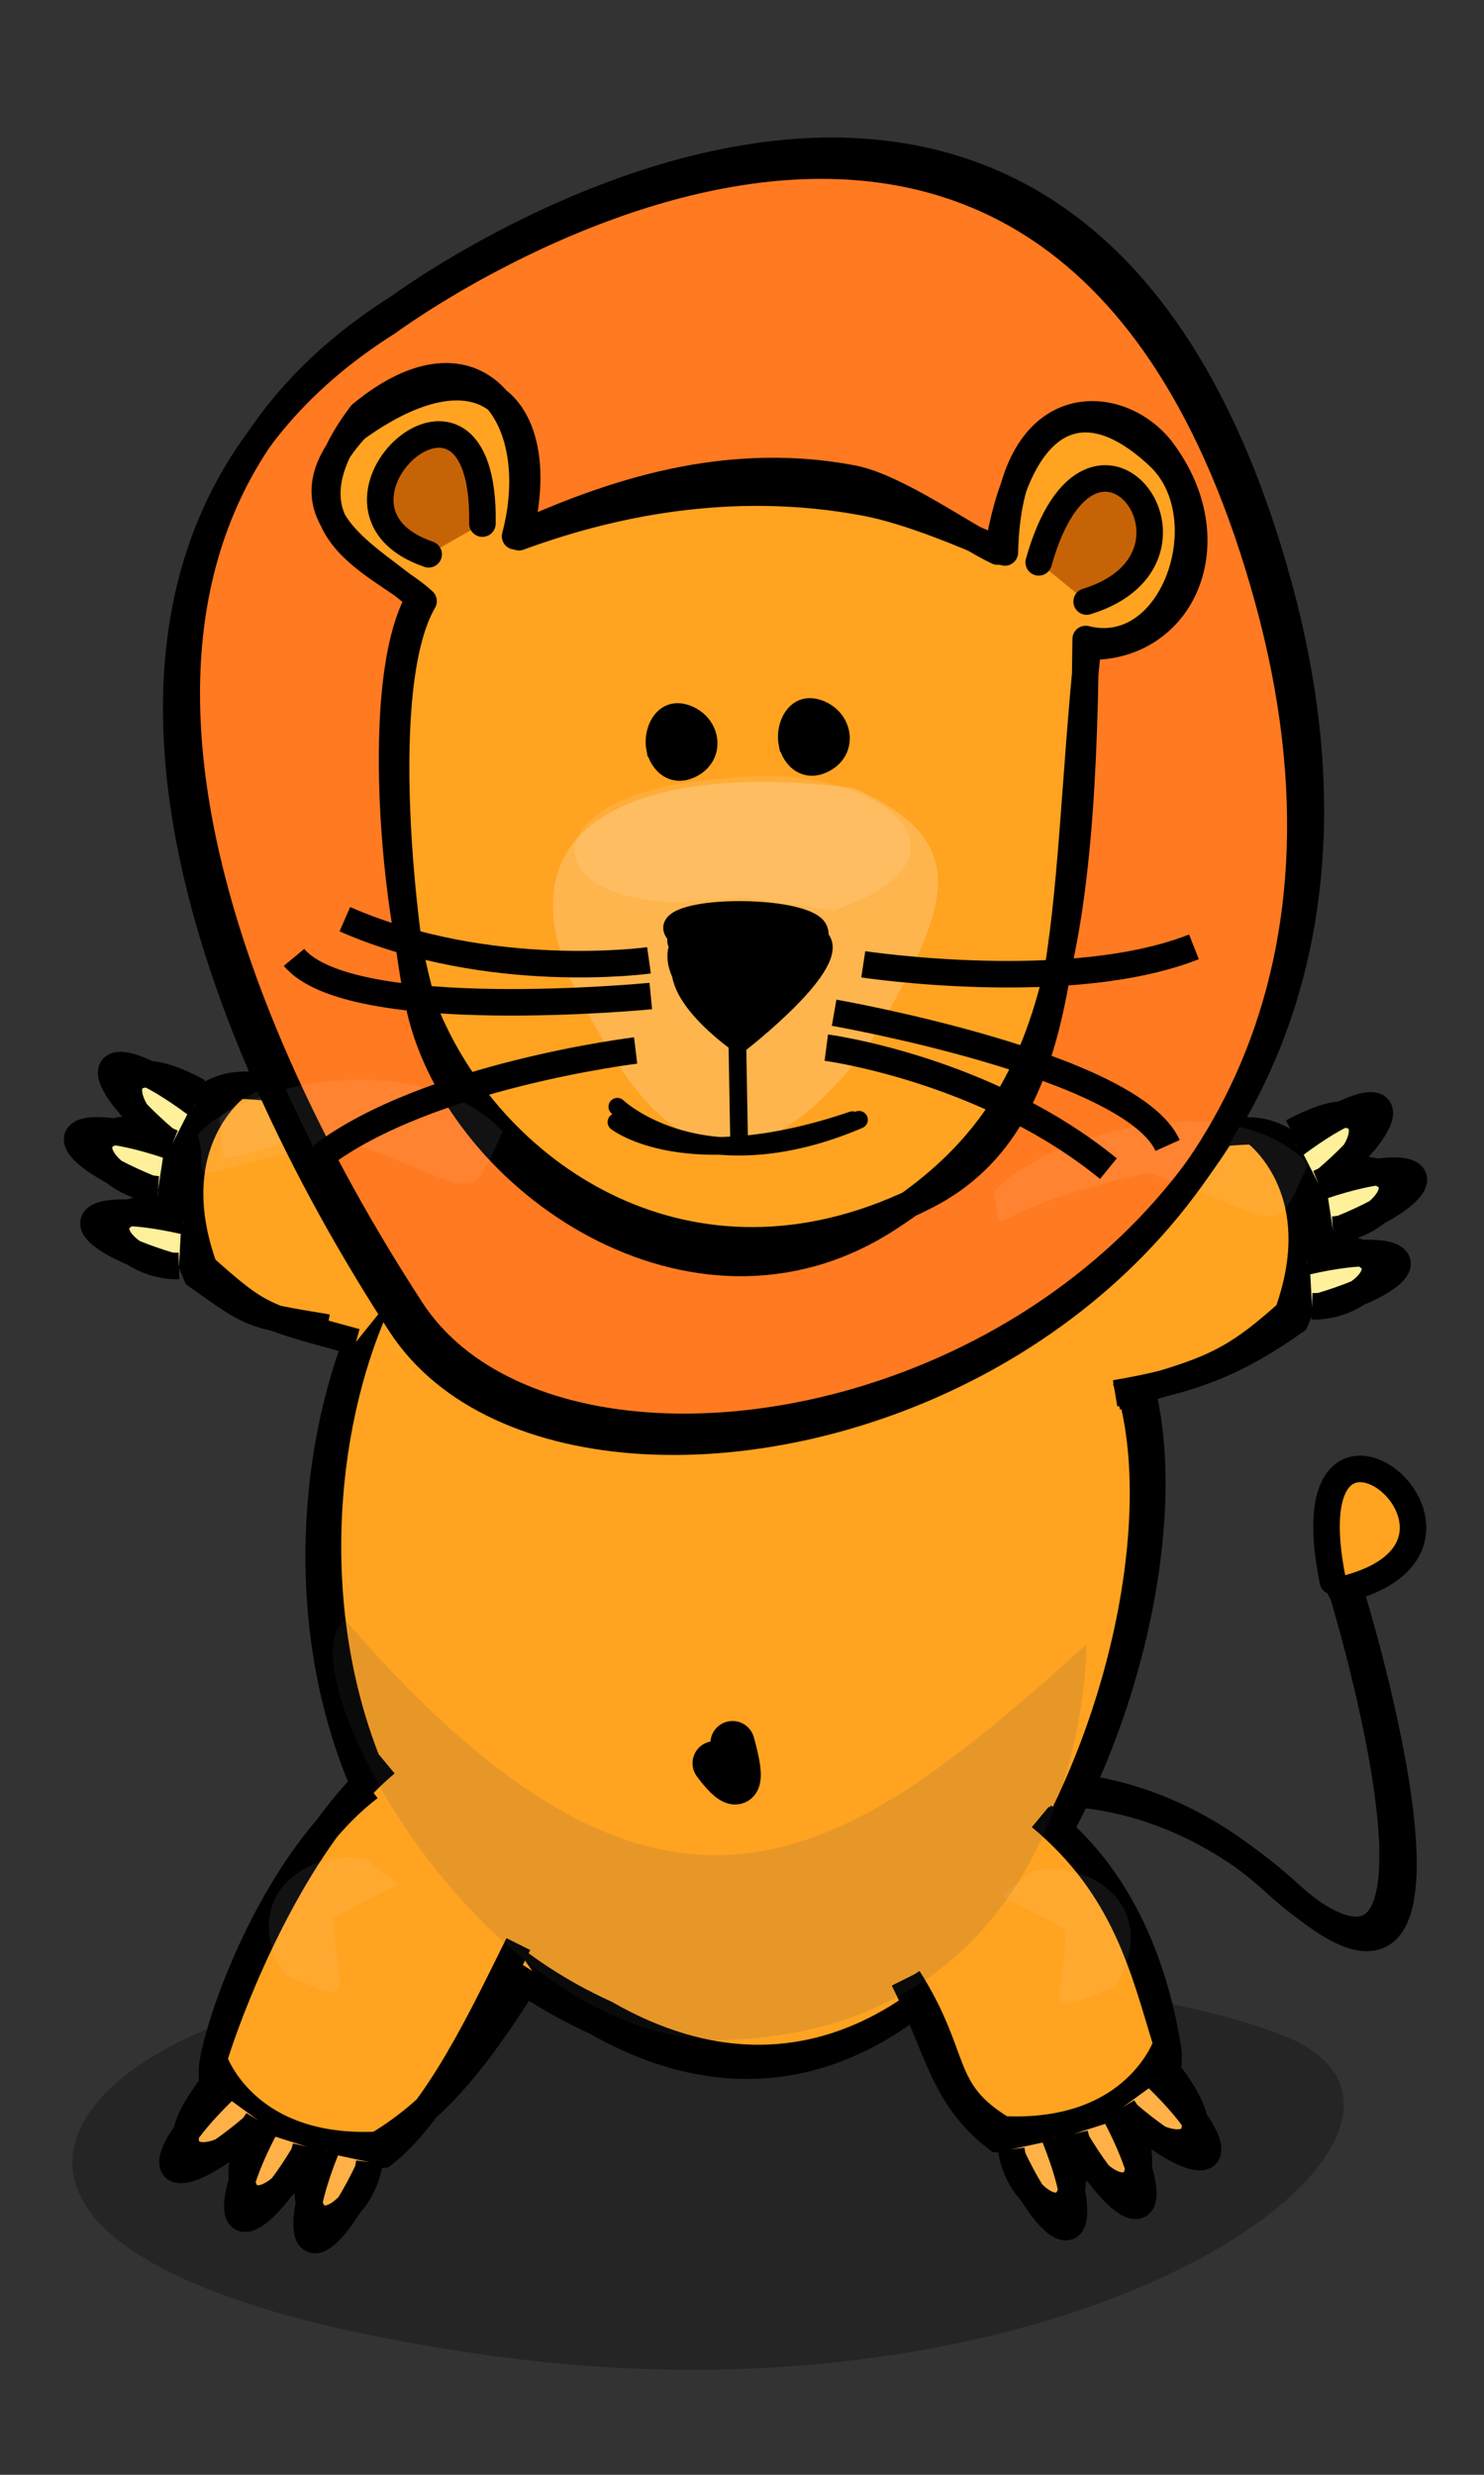 <!--Created with Inkscape (http://www.inkscape.org/)--><svg xmlns:dc="http://purl.org/dc/elements/1.1/" xmlns:cc="http://creativecommons.org/ns#" xmlns:rdf="http://www.w3.org/1999/02/22-rdf-syntax-ns#" xmlns="http://www.w3.org/2000/svg" xmlns:sodipodi="http://sodipodi.sourceforge.net/DTD/sodipodi-0.dtd" xmlns:inkscape="http://www.inkscape.org/namespaces/inkscape" width="120" height="200" sodipodi:version="0.32" inkscape:version="0.91 r13725" sodipodi:docname="17_lion.svg" version="1.0"><rect width="100%" height="100%" fill="#333333" stroke="none"/><sodipodi:namedview pagecolor="#ffffff" bordercolor="#666666" borderopacity="1.0" inkscape:pageopacity="0.0" inkscape:pageshadow="2" inkscape:zoom="2.1401292" inkscape:cx="104.7619" inkscape:cy="70.972362" inkscape:document-units="px" inkscape:current-layer="layer1" inkscape:window-width="936" inkscape:window-height="783" inkscape:window-x="69" inkscape:window-y="15" height="200px" width="120px"/><g inkscape:label="Calque 1" inkscape:groupmode="layer"><path style="fill:none;fill-opacity:.75;fill-rule:evenodd;stroke:#000;stroke-width:2.145;stroke-linecap:butt;stroke-linejoin:miter;stroke-miterlimit:4;stroke-dasharray:none;stroke-opacity:1" d="M109.327 129.01s12.257 39.781-5.3 23.83c-18.392-16.712-40.904-3.9-42.901 9.215" sodipodi:nodetypes="csc"/><path style="fill:none;fill-opacity:.75;fill-rule:evenodd;stroke:#000;stroke-width:2.145;stroke-linecap:butt;stroke-linejoin:miter;stroke-miterlimit:4;stroke-dasharray:none;stroke-opacity:1" d="M108.451 128.364s12.257 39.78-5.3 23.828c-18.391-16.711-40.904-3.9-42.901 9.215" sodipodi:nodetypes="csc"/><path style="opacity:1;fill:#000;fill-opacity:.27;fill-rule:evenodd;stroke:none;stroke-width:5;stroke-linecap:round;stroke-linejoin:round;stroke-miterlimit:4;stroke-opacity:1" d="M25.368 161.468c-21.56 4.016-35.232 21.987 14.204 28.886 49.404 6.894 82.149-18.959 64.033-25.921-17.18-6.602-58.028-6.73-78.237-2.965z" sodipodi:nodetypes="czzz" inkscape:export-filename="/home/mat/Travaux/Inkscape/Gcompris/path3176.png" inkscape:export-xdpi="90" inkscape:export-ydpi="90"/><path style="fill:#ffa321;fill-opacity:1;fill-rule:evenodd;stroke:#000;stroke-width:2.755;stroke-linecap:round;stroke-linejoin:round;stroke-miterlimit:4;stroke-opacity:1" d="M319.008 636.488c-40.795-18.545-36.033-74.371-17.937-91.852 15.114-21.93 64.29-12.911 73.848 12.025 19.014 19.173-9.367 106.456-55.91 79.827z" sodipodi:nodetypes="cccc" transform="matrix(.715 0 0 .715 -179.078 -292.44)"/><path inkscape:export-ydpi="90" inkscape:export-xdpi="90" inkscape:export-filename="/home/mat/Travaux/Inkscape/Gcompris/path3176.png" sodipodi:nodetypes="cccc" d="M288.063 537.096c12.56-3.736 11.257-7.951-1.48-5.062m.586 5.064c6.505.187 12.251-7.464-.355-6.47" style="fill:#ffb147;fill-opacity:1;fill-rule:nonzero;stroke:#000;stroke-width:3;stroke-linecap:butt;stroke-linejoin:miter;stroke-miterlimit:4;stroke-opacity:1" transform="matrix(.715 0 0 .715 -179.078 -292.44)"/><path inkscape:export-ydpi="90" inkscape:export-xdpi="90" inkscape:export-filename="/home/mat/Travaux/Inkscape/Gcompris/path3176.png" sodipodi:nodetypes="cccc" d="M289.075 528.95c12.141-4.929 10.439-8.999-1.96-4.897m1.07 4.985c6.493-.44 11.476-8.61-.976-6.405" style="fill:#ffb147;fill-opacity:1;fill-rule:nonzero;stroke:#000;stroke-width:3;stroke-linecap:butt;stroke-linejoin:miter;stroke-miterlimit:4;stroke-opacity:1" transform="matrix(.715 0 0 .715 -179.078 -292.44)"/><path style="fill:none;fill-opacity:1;fill-rule:evenodd;stroke:#000;stroke-width:2.755;stroke-linecap:round;stroke-linejoin:round;stroke-miterlimit:4;stroke-opacity:1" d="M317.713 637.6c-40.796-18.546-36.034-74.372-17.938-91.852 15.114-21.93 64.29-12.912 73.848 12.025 19.015 19.172-9.367 106.455-55.91 79.827z" sodipodi:nodetypes="cccc" transform="matrix(.715 0 0 .715 -179.078 -292.44)"/><path style="fill:#ffa321;fill-opacity:1;fill-rule:nonzero;stroke:#000;stroke-width:2.145;stroke-linecap:butt;stroke-linejoin:miter;stroke-miterlimit:4;stroke-opacity:1" d="M39.764 91.633c-7.538-1.407-16.423-4.506-20.92-3.89 0 0-9.09 1.057-2.96 15.333 4.535 3.215 4.2 3.149 10.6 4.21m15.075-14.689c-7.549-1.166-16.143-4.839-22.32-4.86 0 0-6.4 4.521-2.734 14.679 4.6 4.102 4.816 3.99 12.284 6.029" sodipodi:nodetypes="cccccccc" inkscape:export-filename="/home/mat/Travaux/Inkscape/Gcompris/path3176.png" inkscape:export-xdpi="90" inkscape:export-ydpi="90"/><path style="fill:#fff;fill-opacity:.073;fill-rule:evenodd;stroke:none;stroke-width:3;stroke-linecap:round;stroke-linejoin:round;stroke-miterlimit:4;stroke-opacity:1" d="M29.472 90.88c11.27 3.945 9.924 5.73 12.891-.704-6.378-6.702-20.546-4.356-24.67.268 1.237 4.408-2.87 3.616 11.779.436z" sodipodi:nodetypes="cccc"/><path style="fill:#ffa321;fill-opacity:1;fill-rule:nonzero;stroke:#000;stroke-width:2.145;stroke-linecap:butt;stroke-linejoin:miter;stroke-miterlimit:4;stroke-opacity:1" d="M80.87 95.317c7.538-1.407 16.423-4.506 20.921-3.89 0 0 9.09 1.056 2.96 15.333-4.536 3.214-8.182 4.778-14.581 5.84m-8.65-17.134c7.55-1.166 13.698-4.024 19.876-4.045 0 0 6.4 4.52 2.734 14.678-4.6 4.103-6.376 4.736-13.844 6.774" sodipodi:nodetypes="cccccccc" inkscape:export-filename="/home/mat/Travaux/Inkscape/Gcompris/path3176.png" inkscape:export-xdpi="90" inkscape:export-ydpi="90"/><path style="fill:#ff7a21;fill-opacity:1;fill-rule:evenodd;stroke:#000;stroke-width:2.145;stroke-linecap:butt;stroke-linejoin:miter;stroke-miterlimit:4;stroke-dasharray:none;stroke-opacity:1" d="M32.224 24.84s54.001-40.072 71.159 22.406c17.157 62.478-55.047 81.771-70.13 58.6-15.084-23.172-31.417-61.885-1.03-81.007z" sodipodi:nodetypes="cssc"/><path style="fill:#ffa321;fill-opacity:1;fill-rule:nonzero;stroke:#000;stroke-width:2.145;stroke-linecap:round;stroke-linejoin:round;stroke-miterlimit:4;stroke-opacity:1" d="M29.208 33.477c-7.226 9.536 1.74 12.011 5.042 15.106-4.026 6.91-1.607 27.363-.285 33.031 3.233 13.857 22.147 26.862 37.644 16.989 12.59-8.02 15.912-18.85 16.182-46.96 7.173 1.795 11.081-9.907 5.91-14.759-6.509-6.108-11.412-2.611-13.03 7.691-2.586-1.202-8.188-5.23-11.7-5.902-11.226-2.147-20.958 1.862-27.319 4.668 2.514-9.508-3.134-17.544-12.444-9.864zm-.422 1.158C22.25 41.67 30.04 44.88 33.885 48.383c-4.026 6.91-1.743 28.449.937 34.388 5.852 12.97 21.884 23.174 40.088 13.867 12.324-6.3 10.888-23.333 13.06-44.38 7.715.166 11.477-8.527 6.013-15.832-3.404-4.548-12.443-5.198-12.727 8.22-2.585-1.202-7.644-3.329-11.156-4-11.226-2.148-21.23.232-28.134 2.767 2.635-10.243-2.776-16.268-13.18-8.778z" sodipodi:nodetypes="ccsscscsccccsscscscc" inkscape:export-filename="/home/mat/Travaux/Inkscape/Gcompris/path3176.png" inkscape:export-xdpi="90" inkscape:export-ydpi="90"/><path style="fill:#000;fill-opacity:1;fill-rule:evenodd;stroke:#000;stroke-width:3.575;stroke-linecap:round;stroke-linejoin:round;stroke-miterlimit:4;stroke-opacity:1" d="M59.233 140.87c1.695 6.018-1.445 1.626-1.445 1.626" sodipodi:nodetypes="cc" inkscape:export-filename="/home/mat/Travaux/Inkscape/Gcompris/path3176.png" inkscape:export-xdpi="90" inkscape:export-ydpi="90"/><path style="fill:#c76307;fill-opacity:1;fill-rule:evenodd;stroke:#000;stroke-width:2.145;stroke-linecap:round;stroke-linejoin:round;stroke-miterlimit:4;stroke-opacity:1" d="M87.869 48.613c11.57-3.544.424-18.492-3.877-3.166" sodipodi:nodetypes="cc" inkscape:export-filename="/home/mat/Travaux/Inkscape/Gcompris/path3176.png" inkscape:export-xdpi="90" inkscape:export-ydpi="90"/><path style="fill:#c76307;fill-opacity:1;fill-rule:evenodd;stroke:#000;stroke-width:2.145;stroke-linecap:round;stroke-linejoin:round;stroke-miterlimit:4;stroke-opacity:1" d="M34.663 44.796c-10.973-3.755 4.622-18.254 4.346-2.483" sodipodi:nodetypes="cc" inkscape:export-filename="/home/mat/Travaux/Inkscape/Gcompris/path3176.png" inkscape:export-xdpi="90" inkscape:export-ydpi="90"/><path style="fill:#fff;fill-opacity:.073;fill-rule:evenodd;stroke:none;stroke-width:3;stroke-linecap:round;stroke-linejoin:round;stroke-miterlimit:4;stroke-opacity:1" d="M27.768 92.133c11.27 3.946 9.925 5.732 12.891-.703-6.377-6.702-20.545-4.356-24.67.268 1.237 4.408-2.87 3.615 11.78.435z" sodipodi:nodetypes="cccc" inkscape:export-filename="/home/mat/Travaux/Inkscape/Gcompris/path3176.png" inkscape:export-xdpi="90" inkscape:export-ydpi="90"/><path style="fill:#ffa321;fill-opacity:1;fill-rule:nonzero;stroke:#000;stroke-width:2.145;stroke-linecap:butt;stroke-linejoin:miter;stroke-miterlimit:4;stroke-opacity:1" d="M84.334 146.762c7.309 5.548 9.38 14.303 10.109 18.784 0 0 1.656 9-13.79 7.326-4.404-3.394-4.69-7.079-7.58-12.886m11.05-13.152c6.95 5.771 8.379 12.432 10.21 18.332 0 0-2.445 7.444-13.231 6.918-5.272-3.195-3.51-5.684-7.649-12.226" sodipodi:nodetypes="cccccccc" inkscape:transform-center-y="4.0320553" inkscape:transform-center-x="-2.4960323" inkscape:export-filename="/home/mat/Travaux/Inkscape/Gcompris/path3176.png" inkscape:export-xdpi="90" inkscape:export-ydpi="90"/><path style="fill:#ffa321;fill-opacity:1;fill-rule:nonzero;stroke:#000;stroke-width:2.145;stroke-linecap:butt;stroke-linejoin:miter;stroke-miterlimit:4;stroke-opacity:1" d="M29.886 144.463c-7.308 5.548-11.971 17.855-12.7 22.336 0 0-1.656 9 13.79 7.326 4.403-3.394 8.049-11.207 10.94-17.013m-10.691-14.614c-6.95 5.771-12.098 18.021-13.93 23.922 0 0 2.446 7.443 13.232 6.917 5.271-3.195 8.38-7.51 12.519-14.052" sodipodi:nodetypes="cccccccc" inkscape:transform-center-y="4.032051" inkscape:transform-center-x="2.4960283" inkscape:export-filename="/home/mat/Travaux/Inkscape/Gcompris/path3176.png" inkscape:export-xdpi="90" inkscape:export-ydpi="90"/><path style="fill:#ffb147;fill-opacity:1;fill-rule:nonzero;stroke:#000;stroke-width:2.145;stroke-linecap:butt;stroke-linejoin:miter;stroke-miterlimit:4;stroke-opacity:1" d="M29.76 175.363c-4.044 8.453-6.875 7.06-3.409-1.611m3.511.98c-.596 4.616-6.643 7.817-4.53-.975" sodipodi:nodetypes="cccc" inkscape:export-filename="/home/mat/Travaux/Inkscape/Gcompris/path3176.png" inkscape:export-xdpi="90" inkscape:export-ydpi="90"/><path style="fill:#ffb147;fill-opacity:1;fill-rule:nonzero;stroke:#000;stroke-width:2.145;stroke-linecap:butt;stroke-linejoin:miter;stroke-miterlimit:4;stroke-opacity:1" d="M24.573 174.08c-4.84 8.023-7.524 6.365-3.239-1.933m3.4 1.315c-1.038 4.536-7.365 7.14-4.414-1.407" sodipodi:nodetypes="cccc" inkscape:export-filename="/home/mat/Travaux/Inkscape/Gcompris/path3176.png" inkscape:export-xdpi="90" inkscape:export-ydpi="90"/><path style="fill:#ffb147;fill-opacity:1;fill-rule:nonzero;stroke:#000;stroke-width:2.145;stroke-linecap:butt;stroke-linejoin:miter;stroke-miterlimit:4;stroke-opacity:1" d="M20.491 171.86c-7.12 6.09-9.145 3.671-2.465-2.855m2.813 2.318c-2.413 3.979-9.239 4.459-3.746-2.725" sodipodi:nodetypes="cccc" inkscape:export-filename="/home/mat/Travaux/Inkscape/Gcompris/path3176.png" inkscape:export-xdpi="90" inkscape:export-ydpi="90"/><path style="fill:#ffb147;fill-opacity:1;fill-rule:nonzero;stroke:#000;stroke-width:2.145;stroke-linecap:butt;stroke-linejoin:miter;stroke-miterlimit:4;stroke-opacity:1" d="M81.879 174.325c4.044 8.452 6.875 7.06 3.41-1.612m-3.512.981c.596 4.615 6.643 7.817 4.53-.975" sodipodi:nodetypes="cccc" inkscape:export-filename="/home/mat/Travaux/Inkscape/Gcompris/path3176.png" inkscape:export-xdpi="90" inkscape:export-ydpi="90"/><path style="fill:#ffb147;fill-opacity:1;fill-rule:nonzero;stroke:#000;stroke-width:2.145;stroke-linecap:butt;stroke-linejoin:miter;stroke-miterlimit:4;stroke-opacity:1" d="M87.067 173.042c4.84 8.023 7.524 6.365 3.238-1.933m-3.4 1.314c1.038 4.537 7.365 7.14 4.414-1.407" sodipodi:nodetypes="cccc" inkscape:export-filename="/home/mat/Travaux/Inkscape/Gcompris/path3176.png" inkscape:export-xdpi="90" inkscape:export-ydpi="90"/><path style="fill:#ffb147;fill-opacity:1;fill-rule:nonzero;stroke:#000;stroke-width:2.145;stroke-linecap:butt;stroke-linejoin:miter;stroke-miterlimit:4;stroke-opacity:1" d="M91.148 170.82c7.12 6.092 9.145 3.673 2.465-2.853m-2.813 2.318c2.413 3.979 9.239 4.458 3.747-2.725" sodipodi:nodetypes="cccc" inkscape:export-filename="/home/mat/Travaux/Inkscape/Gcompris/path3176.png" inkscape:export-xdpi="90" inkscape:export-ydpi="90"/><path style="fill:#fff;fill-opacity:.073;fill-rule:evenodd;stroke:none;stroke-width:3;stroke-linecap:round;stroke-linejoin:round;stroke-miterlimit:4;stroke-opacity:1" d="M92.895 94.778c11.27 3.945 9.924 5.73 12.891-.704-6.377-6.702-21.36-2.319-25.485 2.305 1.237 4.408-2.055 1.578 12.594-1.601z" sodipodi:nodetypes="cccc" inkscape:export-filename="/home/mat/Travaux/Inkscape/Gcompris/path3176.png" inkscape:export-xdpi="90" inkscape:export-ydpi="90"/><path style="fill:#fff;fill-opacity:.073;fill-rule:evenodd;stroke:none;stroke-width:3;stroke-linecap:round;stroke-linejoin:round;stroke-miterlimit:4;stroke-opacity:1" d="M86.198 155.99c-.31 6.55-2.138 7.04 3.957 4.555 3.868-6.224-1.78-10.346-6.682-9.327-3.318 2.958-3.739.934 2.725 4.771z" sodipodi:nodetypes="cccc" inkscape:export-filename="/home/mat/Travaux/Inkscape/Gcompris/path3176.png" inkscape:export-xdpi="90" inkscape:export-ydpi="90"/><path style="fill:#fff;fill-opacity:.073;fill-rule:evenodd;stroke:none;stroke-width:3;stroke-linecap:round;stroke-linejoin:round;stroke-miterlimit:4;stroke-opacity:1" d="M26.977 155.05c.31 6.552 2.137 7.041-3.957 4.557-3.868-6.225 1.78-10.346 6.681-9.327 3.319 2.958 3.74.934-2.724 4.77z" sodipodi:nodetypes="cccc" inkscape:export-filename="/home/mat/Travaux/Inkscape/Gcompris/path3176.png" inkscape:export-xdpi="90" inkscape:export-ydpi="90"/><path sodipodi:nodetypes="cccc" style="fill:#fff;fill-opacity:.196;fill-rule:nonzero;stroke:#000;stroke-width:0;stroke-linecap:round;stroke-linejoin:round;stroke-miterlimit:4;stroke-dasharray:none;stroke-dashoffset:0;stroke-opacity:1" d="M48.36 83.33c-11.07-17.845 5.118-21.737 20.724-19.613 9.38 4.197 8.302 9.037.98 21.004-7.69 9.941-14.642 11.483-21.704-1.391z"/><path d="M49.846 90.679s5.632 4.439 19.08-.152M49.92 89.442s6.768 6.495 19.54 1.052" style="fill:none;fill-opacity:.75;fill-rule:evenodd;stroke:#000;stroke-width:1.43;stroke-linecap:round;stroke-linejoin:round;stroke-miterlimit:4;stroke-opacity:1" sodipodi:nodetypes="cccc"/><path d="m59.77 92.452-.14-7.857" style="fill:none;fill-opacity:.75;fill-rule:evenodd;stroke:#000;stroke-width:1.43;stroke-linecap:round;stroke-linejoin:round;stroke-miterlimit:4;stroke-dasharray:none;stroke-opacity:1"/><path d="M59.438 83.374s-6.403-4.372-4.347-7.423c-3.892-2.74 8.583-3.142 10.832-1.23 2.248 1.913-6.485 8.653-6.485 8.653zm.325 1.023s-6.403-4.373-4.347-7.423c-3.892-2.741 8.584-3.143 10.832-1.23 2.249 1.913-6.485 8.653-6.485 8.653z" style="fill:#000;fill-opacity:1;fill-rule:nonzero;stroke:#000;stroke-width:1.43;stroke-linecap:butt;stroke-linejoin:miter;stroke-miterlimit:4;stroke-opacity:1" inkscape:transform-center-x="-1.900727"/><path sodipodi:nodetypes="cccc" style="fill:#fff;fill-opacity:.113;fill-rule:nonzero;stroke:#000;stroke-width:0;stroke-linecap:round;stroke-linejoin:round;stroke-miterlimit:4;stroke-dasharray:none;stroke-dashoffset:0;stroke-opacity:1" d="M54.78 72.934c-12.343-.445-10.828-9.178 3.817-10.002 11.755-1.679 22.088 6.148 8.778 10.655-7.823-1.129-5.637-1.227-12.595-.653z"/><path style="fill:none;fill-opacity:.75;fill-rule:evenodd;stroke:#000;stroke-width:3;stroke-linecap:butt;stroke-linejoin:miter;stroke-miterlimit:4;stroke-opacity:1" d="M391.94 210.905s23.633-1.66 36.06-10.101" sodipodi:nodetypes="cc" transform="scale(.715) rotate(12.624 705.45 -1170.403)"/><path style="fill:none;fill-opacity:.75;fill-rule:evenodd;stroke:#000;stroke-width:3;stroke-linecap:butt;stroke-linejoin:miter;stroke-miterlimit:4;stroke-opacity:1" d="M389.919 216.966S424 215.362 430 223.362" transform="scale(.715) rotate(12.624 705.45 -1170.403)"/><path style="fill:none;fill-opacity:.75;fill-rule:evenodd;stroke:#000;stroke-width:3;stroke-linecap:butt;stroke-linejoin:miter;stroke-miterlimit:4;stroke-opacity:1" d="M389.919 221.007s18.122-1.625 34.122 6.375" sodipodi:nodetypes="cc" transform="scale(.715) rotate(12.624 705.45 -1170.403)"/><path style="fill:none;fill-opacity:.75;fill-rule:evenodd;stroke:#000;stroke-width:3;stroke-linecap:butt;stroke-linejoin:miter;stroke-miterlimit:4;stroke-opacity:1" d="M391.94 210.905s23.633-1.66 36.06-10.101" sodipodi:nodetypes="cc" transform="matrix(-.714 .036 -.036 -.714 338.837 221.37)"/><path style="fill:none;fill-opacity:.75;fill-rule:evenodd;stroke:#000;stroke-width:3;stroke-linecap:butt;stroke-linejoin:miter;stroke-miterlimit:4;stroke-opacity:1" d="M389.919 216.966S424 215.362 430 223.362" transform="matrix(-.714 .036 -.036 -.714 338.837 221.37)"/><path style="fill:none;fill-opacity:.75;fill-rule:evenodd;stroke:#000;stroke-width:3;stroke-linecap:butt;stroke-linejoin:miter;stroke-miterlimit:4;stroke-opacity:1" d="M389.919 221.007s18.122-1.625 34.122 6.375" sodipodi:nodetypes="cc" transform="matrix(-.714 .036 -.036 -.714 338.837 221.37)"/><path style="fill:#010000;fill-opacity:1;fill-rule:evenodd;stroke:#000;stroke-width:1.34;stroke-linecap:butt;stroke-linejoin:miter;stroke-miterlimit:4;stroke-dasharray:none;stroke-opacity:1" d="M52.928 60.486c-.283-1.49.696-3.628 2.721-2.805 1.943.79 2.325 3.257.58 4.343-1.703 1.059-3.034-.136-3.3-1.538z" sodipodi:nodetypes="czzz"/><path style="fill:#010000;fill-opacity:1;fill-rule:evenodd;stroke:#000;stroke-width:1.34;stroke-linecap:butt;stroke-linejoin:miter;stroke-miterlimit:4;stroke-dasharray:none;stroke-opacity:1" d="M63.627 60.079c-.283-1.49.696-3.628 2.721-2.805 1.944.79 2.326 3.257.58 4.343-1.702 1.058-3.034-.136-3.3-1.538z" sodipodi:nodetypes="czzz"/><path style="fill:#fff09b;fill-opacity:1;fill-rule:nonzero;stroke:#000;stroke-width:2.145;stroke-linecap:butt;stroke-linejoin:miter;stroke-miterlimit:4;stroke-opacity:1" d="M106.731 105.565c8.982-2.671 8.05-5.685-1.058-3.62m.42 3.622c4.65.134 8.76-5.338-.255-4.626" sodipodi:nodetypes="cccc"/><path style="fill:#fff09b;fill-opacity:1;fill-rule:nonzero;stroke:#000;stroke-width:2.145;stroke-linecap:butt;stroke-linejoin:miter;stroke-miterlimit:4;stroke-opacity:1" d="M108.416 99.314c8.682-3.525 7.464-6.435-1.402-3.501m.766 3.564c4.643-.315 8.206-6.157-.699-4.58" sodipodi:nodetypes="cccc"/><path style="fill:#fff09b;fill-opacity:1;fill-rule:nonzero;stroke:#000;stroke-width:2.145;stroke-linecap:butt;stroke-linejoin:miter;stroke-miterlimit:4;stroke-opacity:1" d="M107.18 95.361c7.13-6.079 5.059-8.457-2.433-2.882m1.849 3.142c4.307-1.76 5.85-8.427-2.105-4.127" sodipodi:nodetypes="cccc"/><path style="fill:#fff09b;fill-opacity:1;fill-rule:nonzero;stroke:#000;stroke-width:2.145;stroke-linecap:butt;stroke-linejoin:miter;stroke-miterlimit:4;stroke-opacity:1" d="M13.834 102.306c-8.981-2.672-8.05-5.686 1.058-3.62m-.419 3.621c-4.651.134-8.76-5.337.254-4.626" sodipodi:nodetypes="cccc"/><path style="fill:#fff09b;fill-opacity:1;fill-rule:nonzero;stroke:#000;stroke-width:2.145;stroke-linecap:butt;stroke-linejoin:miter;stroke-miterlimit:4;stroke-opacity:1" d="M12.15 96.054c-8.682-3.524-7.465-6.435 1.402-3.501m-.766 3.564c-4.643-.315-8.206-6.156.698-4.58" sodipodi:nodetypes="cccc"/><path style="fill:#fff09b;fill-opacity:1;fill-rule:nonzero;stroke:#000;stroke-width:2.145;stroke-linecap:butt;stroke-linejoin:miter;stroke-miterlimit:4;stroke-opacity:1" d="M13.386 92.101c-7.131-6.078-5.06-8.457 2.433-2.881m-1.85 3.141c-4.307-1.76-5.85-8.427 2.106-4.127" sodipodi:nodetypes="cccc"/><g style="fill:#4c4c4d;fill-opacity:.135;stroke:none;stroke-opacity:1"><path style="fill:#4c4c4d;fill-opacity:.135;fill-rule:evenodd;stroke-width:3;stroke-linecap:round;stroke-linejoin:round;stroke-miterlimit:4" d="M64.361 146.469c-48.356 9.906-46.686 136.36-44.755 171.788 32.479-95.183 57.225-151.926 117.689 5.45 9.139-20.825-34.359-186.423-72.934-177.238z" sodipodi:nodetypes="cccc" transform="matrix(-.511 -.008 .031 -.188 88.016 192.87)"/></g><path style="fill:#ffa321;fill-opacity:1;fill-rule:evenodd;stroke:#000;stroke-width:2.145;stroke-linecap:round;stroke-linejoin:round;stroke-miterlimit:4;stroke-opacity:1" d="M108.394 128.503c15.238-3.544-4.466-19.715-.618-.722" sodipodi:nodetypes="cc" inkscape:export-filename="/home/mat/Travaux/Inkscape/Gcompris/path3176.png" inkscape:export-xdpi="90" inkscape:export-ydpi="90"/><path style="fill:none;fill-opacity:1;fill-rule:evenodd;stroke:#000;stroke-width:2.145;stroke-linecap:butt;stroke-linejoin:miter;stroke-miterlimit:4;stroke-dasharray:none;stroke-opacity:1" d="M31.372 26.036s54.002-40.072 71.16 22.406c17.157 62.479-55.047 81.771-70.131 58.6C17.318 83.87.985 45.158 31.372 26.036z" sodipodi:nodetypes="cssc"/></g></svg>